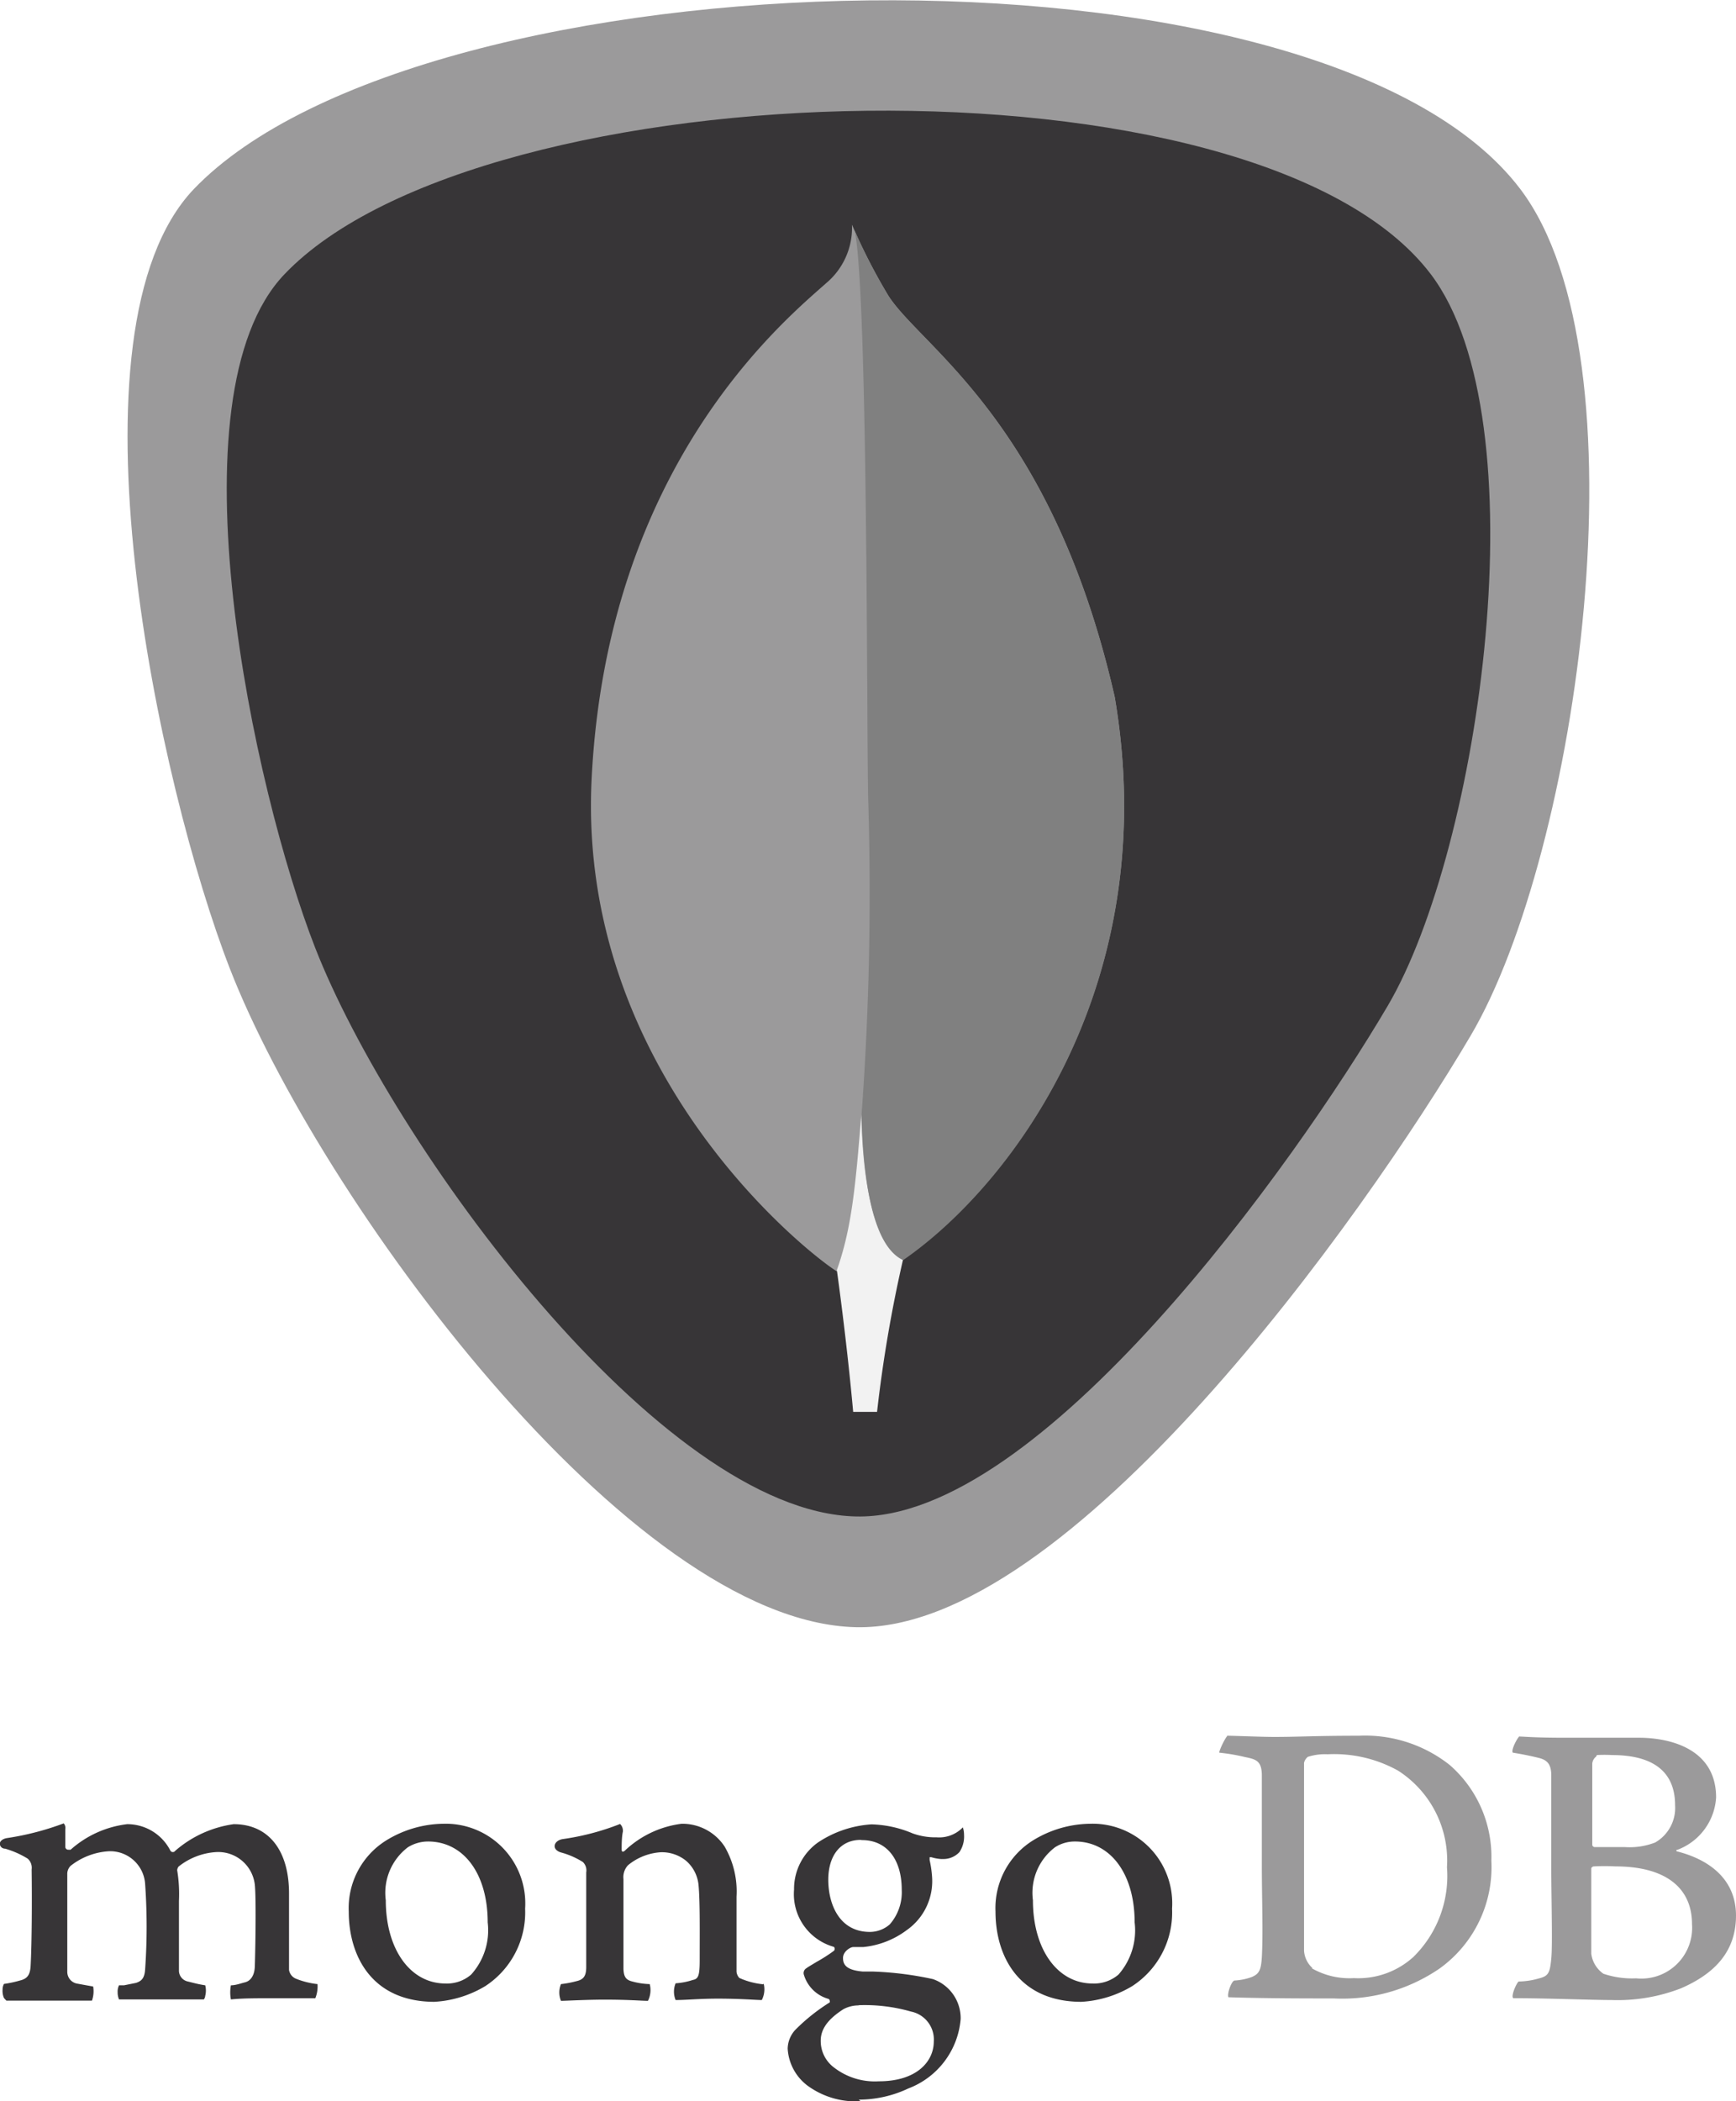 <svg xmlns="http://www.w3.org/2000/svg" width="87.21" height="105.5" viewBox="0 0 87.21 105.5"><title>mongo</title><g id="b8e44b8a-2a23-4797-9ca6-33a8daf5516b" data-name="Layer 2"><g id="b24b09a9-a6eb-4b23-8927-fa2920e92a76" data-name="Services"><g id="b37c0723-536b-4cd6-8ec3-18bc7c40e0c0" data-name="Content 3"><g id="b99f78f4-94cd-41c4-a84f-83799e456d0b" data-name="MongoDB"><path d="M43,81.7c-11.4-.26-27-21.62-31.45-33.06C8,39.52,3,16.59,9.73,9.5c11.51-12,56.59-13.28,66.65,0C82.81,18,79.28,42.85,73.88,52S53.67,81.94,43,81.7Z" fill="#9b9a9b"/><path d="M43,76.14c-9.85-.22-23.31-18.68-27.17-28.56-3.08-7.88-7.39-27.69-1.54-33.81,9.94-10.41,48.89-11.48,57.59,0,5.55,7.33,2.5,28.81-2.17,36.74S52.24,76.36,43,76.14Z" fill="#373537"/><path d="M56,35C52.85,21.16,46.3,17.46,44.63,14.85a30,30,0,0,1-1.83-3.57,3.63,3.63,0,0,1-1.3,2.94c-2.1,1.87-11,9.15-11.78,24.91C29,53.82,40.52,62.87,42,63.81a3.37,3.37,0,0,0,3.28-.51C50.86,59.49,58.44,49.35,56,35" fill="#9b9a9b"/><path d="M43.27,55.94c-.29,3.64-.49,5.75-1.23,7.83,0,0,.49,3.46.82,7.12h1.2a68.64,68.64,0,0,1,1.31-7.67C43.82,62.45,43.33,59.13,43.27,55.94Z" fill="#f2f2f2"/><path d="M45.37,63.27h0c-1.57-.73-2-4.12-2.09-7.28a151.91,151.91,0,0,0,.34-15.68c-.09-2.74,0-25.4-.68-28.72a27.21,27.21,0,0,0,1.69,3.26C46.3,17.46,52.85,21.16,56,35,58.44,49.32,50.91,59.44,45.37,63.27Z" fill="gray"/><path d="M65.89,98.82a3.81,3.81,0,0,0,2.12.5,4.12,4.12,0,0,0,3-1.07,5.7,5.7,0,0,0,1.68-4.5,5.36,5.36,0,0,0-2.46-4.85,6.6,6.6,0,0,0-3.53-.82,2.83,2.83,0,0,0-1,.13.56.56,0,0,0-.19.3c0,.38,0,3.25,0,4.95s0,4.18,0,4.48a1.28,1.28,0,0,0,.43.88M61.65,87.15c.36,0,1.73.06,2.37.06,1.19,0,2-.06,4.24-.06a6.85,6.85,0,0,1,4.57,1.47,6.11,6.11,0,0,1,2.09,4.81,6.26,6.26,0,0,1-2.59,5.4A8.65,8.65,0,0,1,67,100.34c-1.28,0-3.46,0-5.29-.06h0c-.08-.17.16-.83.31-.84a3,3,0,0,0,.85-.17c.39-.16.48-.36.52-1,.07-1.31,0-2.86,0-4.62,0-1.26,0-3.72,0-4.5s-.33-.82-.89-.94A9.51,9.51,0,0,0,61.25,88c0-.13.28-.7.39-.82" fill="#9b9a9b"/><path d="M80.18,88.2a.5.5,0,0,0-.19.34c0,.76,0,2.73,0,4.1a.13.13,0,0,0,.11.1c.27,0,1,0,1.52,0a3.56,3.56,0,0,0,1.53-.23,2,2,0,0,0,1-1.87c0-1.82-1.28-2.52-3.17-2.52a6.45,6.45,0,0,0-.76,0M85,96.61c0-1.85-1.36-2.9-3.85-2.9a10.11,10.11,0,0,0-1.08,0c-.06,0-.13.06-.13.1,0,1.33,0,3.45,0,4.29a1.45,1.45,0,0,0,.61,1,4.48,4.48,0,0,0,1.64.23A2.55,2.55,0,0,0,85,96.61m-8.66-9.42c.2,0,.76.06,2.21.06s2.46,0,3.77,0c1.64,0,3.89.59,3.89,3a3,3,0,0,1-1.95,2.63c-.07,0-.07.06,0,.08,1.57.4,2.95,1.37,2.95,3.22s-1.13,2.94-2.76,3.65a8.81,8.81,0,0,1-3.48.59c-1,0-3.52-.1-4.94-.09-.15-.06.13-.73.26-.84a3.85,3.85,0,0,0,1-.15c.51-.12.57-.29.64-1s0-3,0-4.64c0-2.27,0-3.8,0-4.56,0-.59-.23-.78-.64-.88S76.44,88.07,76,88c-.11-.11.22-.74.33-.82" fill="#9b9a9b"/><path d="M.2,100.32a.91.91,0,0,1-.07-.43.58.58,0,0,1,.07-.28A5.55,5.55,0,0,0,1,99.44c.38-.09.52-.29.54-.77.06-1.14.07-3.26.05-4.75v-.06a.61.61,0,0,0-.2-.54,4.58,4.58,0,0,0-1.13-.5c-.18,0-.27-.14-.27-.25s.12-.24.35-.28a14,14,0,0,0,2.86-.74.34.34,0,0,1,.08.29c0,.07,0,.14,0,.21s0,.45,0,.69a.15.15,0,0,0,.18.13.18.18,0,0,0,.09,0,5.19,5.19,0,0,1,2.84-1.28,2.43,2.43,0,0,1,2.17,1.33.14.14,0,0,0,.12.07.14.14,0,0,0,.12-.06,5.67,5.67,0,0,1,2.94-1.34c1.74,0,2.78,1.3,2.78,3.48,0,.62,0,1.42,0,2.16s0,1.26,0,1.68a.57.57,0,0,0,.35.44,4.1,4.1,0,0,0,1.08.27h0a1.56,1.56,0,0,1-.11.71l-.47,0c-.36,0-.86,0-1.43,0-1.16,0-1.76,0-2.34.06a1.88,1.88,0,0,1,0-.71c.24,0,.47-.09.71-.15s.47-.29.49-.78.08-3.4,0-4.13a1.85,1.85,0,0,0-1.92-1.63,3.36,3.36,0,0,0-1.91.73.36.36,0,0,0-.07.18h0a7.26,7.26,0,0,1,.09,1.54c0,.4,0,.81,0,1.23,0,.84,0,1.64,0,2.24a.56.56,0,0,0,.45.58l.28.07a6,6,0,0,0,.59.12,1.06,1.06,0,0,1,0,.53.36.36,0,0,1-.07.18c-.64,0-1.3,0-2.25,0l-1.18,0-.83,0a.89.89,0,0,1-.07-.36.71.71,0,0,1,.07-.35l.25,0,.6-.12c.31-.1.43-.27.46-.67a30.66,30.66,0,0,0,0-4.31,1.76,1.76,0,0,0-1.83-1.63,3.44,3.44,0,0,0-1.91.73.57.57,0,0,0-.17.43v1.13c0,1.36,0,3,0,3.77a.6.6,0,0,0,.52.59l.44.08.34.06a1.43,1.43,0,0,1-.06.71l-.67,0c-.4,0-.89,0-1.46,0s-1.12,0-1.49,0l-.68,0" fill="#373537"/><path d="M21.49,92.46a1.92,1.92,0,0,0-1,.29,2.87,2.87,0,0,0-1.11,2.66c0,2.46,1.23,4.18,3,4.18a1.85,1.85,0,0,0,1.29-.45,3.32,3.32,0,0,0,.83-2.62c0-2.43-1.2-4.06-3-4.06m.34,8.05c-3.19,0-4.32-2.34-4.32-4.53a4,4,0,0,1,1.86-3.56,5.59,5.59,0,0,1,2.87-.85,4,4,0,0,1,4.13,4.26,4.42,4.42,0,0,1-2,3.89,5.56,5.56,0,0,1-2.58.79" fill="#373537"/><path d="M54,92.46a1.83,1.83,0,0,0-1,.29,2.87,2.87,0,0,0-1.11,2.66c0,2.46,1.23,4.18,3,4.18a1.88,1.88,0,0,0,1.3-.45A3.36,3.36,0,0,0,57,96.52c0-2.43-1.21-4.06-3-4.06m.34,8.05c-3.2,0-4.33-2.34-4.33-4.53a4,4,0,0,1,1.86-3.56,5.59,5.59,0,0,1,2.87-.85,4,4,0,0,1,4.14,4.26,4.4,4.4,0,0,1-2,3.89,5.56,5.56,0,0,1-2.57.79" fill="#373537"/><path d="M43.23,92.38c-1,0-1.62.78-1.62,2S42.16,97,43.7,97a1.52,1.52,0,0,0,1-.38,2.45,2.45,0,0,0,.6-1.73c0-1.56-.77-2.5-2-2.5m-.13,8.3a1.6,1.6,0,0,0-.8.19c-.78.5-1.14,1-1.14,1.58a1.66,1.66,0,0,0,.67,1.35,3.35,3.35,0,0,0,2.25.69c1.91,0,2.76-1,2.76-2A1.43,1.43,0,0,0,45.77,101a8.46,8.46,0,0,0-2.66-.32m.13,4.82a4.1,4.1,0,0,1-2.67-.78,2.5,2.5,0,0,1-1-1.86,1.43,1.43,0,0,1,.38-.94,9.58,9.58,0,0,1,1.73-1.38.11.11,0,0,0,0-.09.1.1,0,0,0-.07-.09,1.79,1.79,0,0,1-1.22-1.19.11.11,0,0,0,0,0,.28.28,0,0,1,.11-.34c.12-.09.32-.2.53-.33a7.82,7.82,0,0,0,.86-.55.14.14,0,0,0,0-.2l0,0a2.75,2.75,0,0,1-2-2.88,2.86,2.86,0,0,1,1.2-2.36,5.46,5.46,0,0,1,2.69-.91h0a5.62,5.62,0,0,1,2.06.45,3.34,3.34,0,0,0,1.21.2,1.65,1.65,0,0,0,1.32-.5,1.21,1.21,0,0,1,.06.38,1.4,1.4,0,0,1-.23.86,1.1,1.1,0,0,1-.82.35h-.1a2.11,2.11,0,0,1-.49-.09l-.09,0s0,.08,0,.14,0,0,0,0a5.32,5.32,0,0,1,.12.8,3,3,0,0,1-1.27,2.72,4.35,4.35,0,0,1-2.19.85h0l-.25,0-.25,0h0c-.14,0-.51.22-.51.55s.16.61,1,.68l.52,0a16.77,16.77,0,0,1,3,.38,2.08,2.08,0,0,1,1.39,2,4.09,4.09,0,0,1-2.63,3.49,5.81,5.81,0,0,1-2.49.56" fill="#373537"/><path d="M38.35,99.63a3.8,3.8,0,0,1-1.21-.32A.54.54,0,0,1,37,99c0-.65,0-2.54,0-3.77a4.49,4.49,0,0,0-.6-2.52,2.54,2.54,0,0,0-2.16-1.14,5.05,5.05,0,0,0-2.85,1.35s-.16.15-.16-.06,0-.62.06-.89a.47.47,0,0,0-.14-.39,12.59,12.59,0,0,1-2.89.76c-.45.08-.57.52-.08.67h0a4,4,0,0,1,1.1.48.58.58,0,0,1,.17.52c0,1.41,0,3.57,0,4.75,0,.46-.14.63-.48.71h0a5.24,5.24,0,0,1-.79.15,1.11,1.11,0,0,0,0,.84c.21,0,1.29-.06,2.19-.06,1.23,0,1.87.06,2.18.06a1.19,1.19,0,0,0,.09-.84,3.66,3.66,0,0,1-.87-.13c-.34-.08-.43-.25-.45-.62,0-1,0-3.09,0-4.52a.88.88,0,0,1,.23-.7A2.87,2.87,0,0,1,33.19,93a1.92,1.92,0,0,1,1.29.44,1.84,1.84,0,0,1,.61,1.19c.08.8.06,2.4.06,3.78,0,.76-.06.95-.34,1a3.5,3.5,0,0,1-.87.17,1.11,1.11,0,0,0,0,.84c.55,0,1.19-.07,2.12-.07,1.17,0,1.91.07,2.21.07a1.18,1.18,0,0,0,.09-.84" fill="#373537"/></g></g></g></g></svg>